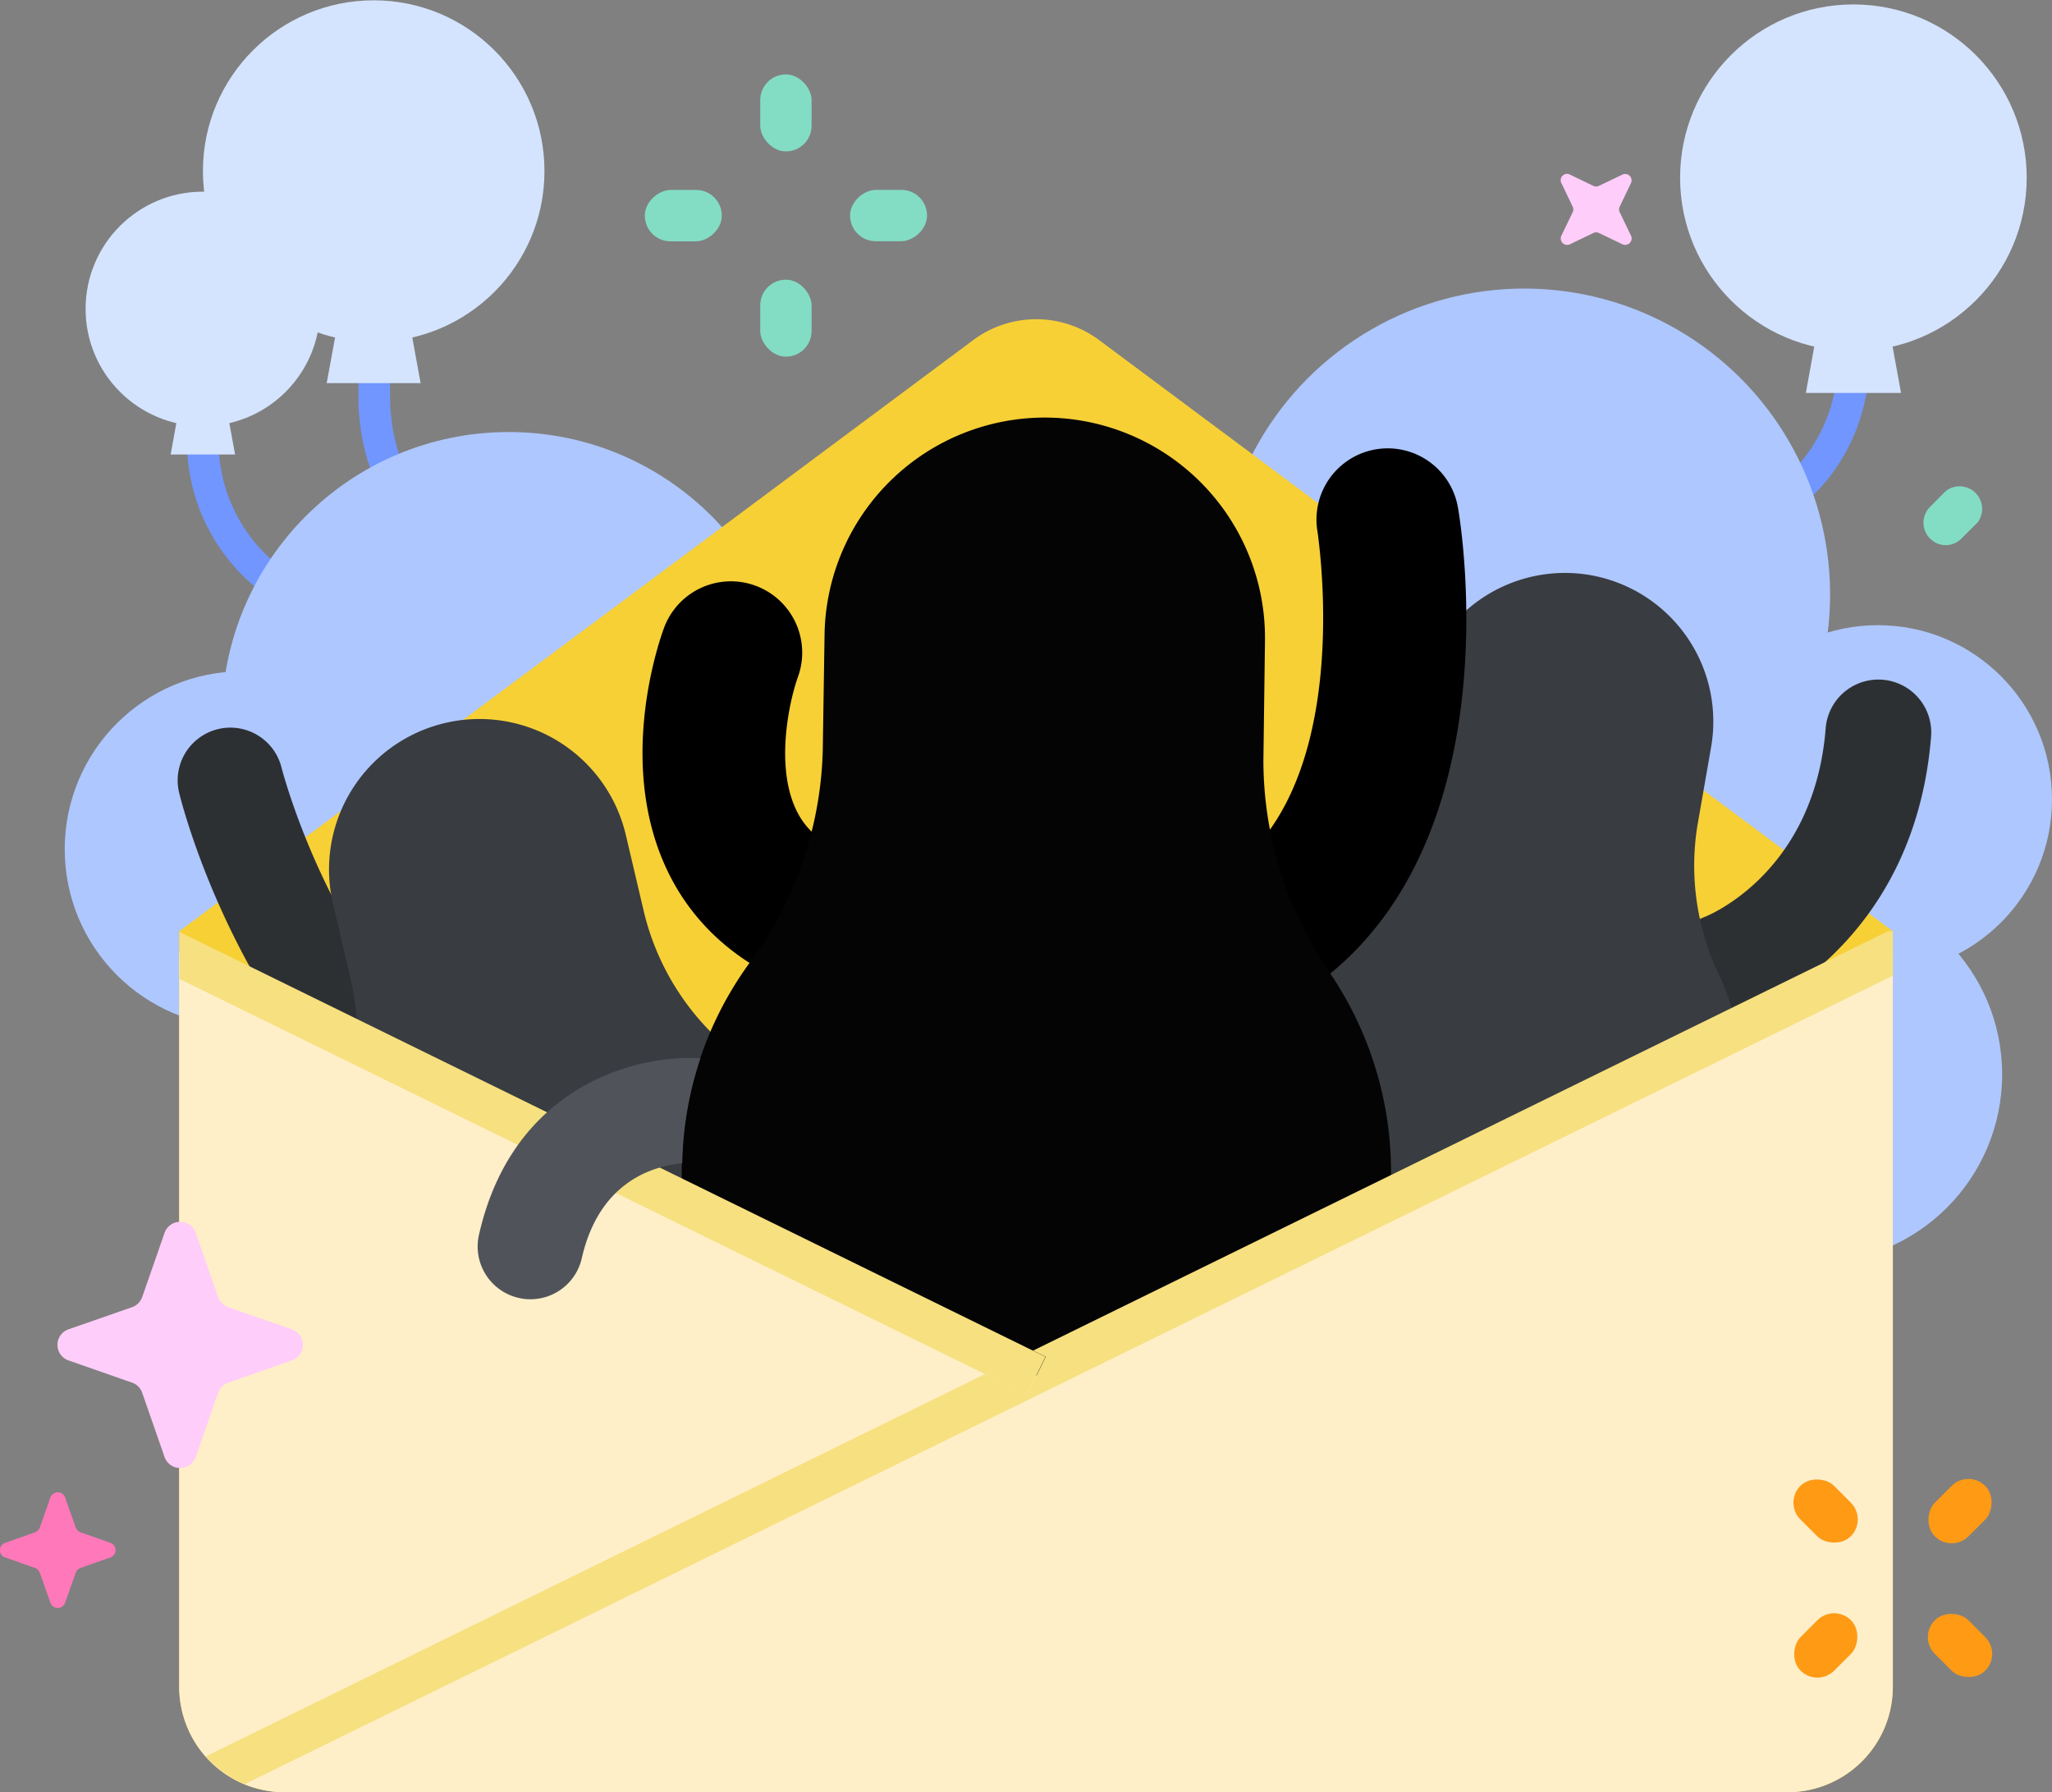<svg xmlns="http://www.w3.org/2000/svg" viewBox="0 0 194.66 169.99"><rect x="0" y="0" width="194.66" height="169.99" fill="#808080" stroke="none"/><defs><style>.cls-1{fill:#7196ff}.cls-2{fill:#d4e4ff}.cls-3{fill:#aec7ff}.cls-4{fill:#f7d036}.cls-5{fill:#2d3033}.cls-6{fill:#393c40}.cls-7{fill:#83ddc5}.cls-12{fill:#f7e080}.cls-14{fill:#ffcdf9}.cls-15{fill:#ff9a15}</style></defs><g id="art"><path class="cls-1" d="M54.49 65.32l-23.09-6a18 18 0 01-13.66-17.1v-9.38h3v9.34a15 15 0 0011.41 14.28l23.09 5.95z"/><path class="cls-1" d="M57.08 69.53L40.25 52.7A21.33 21.33 0 0134 37.49v-9.21h3v9.21a18.37 18.37 0 005.42 13.09l16.79 16.83z"/><path class="cls-2" d="M22.3 43.11h-6.11l.77-4.26h4.56l.78 4.26z"/><circle class="cls-2" cx="19.24" cy="29.3" r="11.12"/><path class="cls-2" d="M39.9 36.34h-8.91l1.14-6.2h6.64l1.13 6.2z"/><circle class="cls-2" cx="35.45" cy="16.23" r="16.2"/><path class="cls-1" d="M140.57 57.64l-.75-2.91 23.09-5.95a15 15 0 0011.41-14.27l1.5-.15h-1.5v-9.2h3v9.38a18 18 0 01-13.66 17.14z"/><circle class="cls-3" cx="48.26" cy="68.2" r="27.22"/><circle class="cls-3" cx="23.02" cy="80.55" r="16.88"/><circle class="cls-3" cx="144.59" cy="56.39" r="29.02"/><circle class="cls-3" cx="172.06" cy="101.91" r="17.87"/><circle class="cls-3" cx="178.14" cy="75.82" r="16.52"/><path class="cls-4" d="M92.32 32.26L17 88.33h162.56l-75.29-56.07a10 10 0 00-11.95 0zM169.56 170H27a10 10 0 01-10-10V88.33h162.56V160a10 10 0 01-10 10z"/><path class="cls-5" d="M49.05 114.43a4.91 4.91 0 01-1.83-.35C24.61 105.22 17.29 76.44 17 75.22a5 5 0 019.71-2.4c.09.34 6.46 25 24.17 32a5 5 0 01-1.82 9.66zM163.54 96.62a5 5 0 01-1.75-9.68c.38-.16 10.32-4.23 11.4-17.86a5 5 0 1110 .79C181.56 90 166 96.06 165.28 96.31a5 5 0 01-1.74.31z"/><path class="cls-6" d="M61.15 86.77l-1.78-7.56a14.26 14.26 0 00-17.15-10.63 14.27 14.27 0 00-10.63 17.15l1.72 7.34A24.09 24.09 0 0132 107.61a22.89 22.89 0 000 17.09 22.55 22.55 0 0022.44 14.36 22.95 22.95 0 0014.31-39.93 24.28 24.28 0 01-7.6-12.36zM161 78.44l1.32-7.57a14.1 14.1 0 00-11.47-16.32A14.1 14.1 0 00134.57 66l-1.29 7.34a23.85 23.85 0 01-6.81 12.73 22.66 22.66 0 00-6.63 15.54 22.29 22.29 0 0014.82 21.77 22.69 22.69 0 0028.49-30.76A23.94 23.94 0 01161 78.44z"/><rect class="cls-7" x="72.12" y="7.06" width="4.87" height="7.3" rx="2.43"/><rect class="cls-7" x="72.12" y="26.53" width="4.87" height="7.3" rx="2.43"/><rect class="cls-7" x="81.86" y="16.8" width="4.87" height="7.3" rx="2.43" transform="rotate(90 84.295 20.445)"/><rect class="cls-7" x="62.39" y="16.8" width="4.87" height="7.3" rx="2.43" transform="rotate(90 64.82 20.45)"/><path class="cls-7" d="M184.6 51.71a2.1 2.1 0 01-1.51-.63 2.12 2.12 0 010-3l1.5-1.51a2.14 2.14 0 013 3l-1.51 1.5a2.12 2.12 0 01-1.48.64z"/><path d="M3.33 145.34l-2.83 1a.73.73 0 000 1.39l2.83 1a.76.76 0 01.45.46l1 2.83a.74.74 0 001.4 0l1-2.83a.76.76 0 01.45-.46l2.83-1a.73.73 0 000-1.39l-2.83-1a.76.76 0 01-.45-.46l-1-2.83a.74.74 0 00-1.4 0l-1 2.83a.76.76 0 01-.45.46z" fill="#ff78b9"/><path d="M50.28 123.23a4.76 4.76 0 01-1.12-.13 5 5 0 01-3.76-6c3.27-14.28 15.29-17.18 21.21-16.71a5 5 0 01-.74 10c-1.45-.08-8.67 0-10.72 9a5 5 0 01-4.87 3.84z" fill="#36393f"/><path d="M81.65 95.09a6.76 6.76 0 01-1.41-.15c-9.51-2-14.15-7.23-16.36-11.25-5.71-10.36-1.4-22.75-.89-24.13a6.76 6.76 0 0112.69 4.69c-.77 2.15-2.29 8.73.07 13 1.25 2.26 3.64 3.73 7.3 4.51a6.76 6.76 0 01-1.4 13.38zM116.87 97A6.76 6.76 0 01114 84.13c15.15-7 11-33.33 11-33.6a6.76 6.76 0 1113.32-2.31c.26 1.49 6.1 36.79-18.65 48.19a6.58 6.58 0 01-2.8.59z"/><path d="M119.85 72.21l.15-11.38a20.9 20.9 0 00-20.57-21.22A20.91 20.91 0 0078.22 60.2l-.17 11a35.43 35.43 0 01-7 20.21A33.52 33.52 0 0065 115.75a33 33 0 0026.77 28.4 33.63 33.63 0 0034.52-51.67 35.55 35.55 0 01-6.44-20.27z" fill="#040405"/><path d="M169.56 170H27a10 10 0 01-10-10V90.33l81.3 40.16 81.26-40.16V160a10 10 0 01-10 10z" fill="#ffefc9"/><path class="cls-12" d="M179.56 92.55v-4.22h-.46L98 128.11l1.2.58-.88 1.8-.89 1.8-4-1.95-73.9 36.25a10.13 10.13 0 003.69 2.64z"/><path fill="none" stroke="#ffefc9" stroke-linecap="round" stroke-linejoin="round" stroke-width="0" d="M98.3 130.49h0"/><path class="cls-12" d="M97.41 132.29l.89-1.8.88-1.8-1.2-.58L17.03 88.4v4.46l76.41 37.48 3.97 1.95z"/><path class="cls-14" d="M12.5 124l-6 2.09a1.56 1.56 0 000 2.95l6 2.1a1.55 1.55 0 011 1l2.09 6a1.57 1.57 0 003 0l2.09-6a1.55 1.55 0 011-1l6-2.1a1.56 1.56 0 000-2.95l-6-2.09a1.6 1.6 0 01-1-1l-2.09-6a1.57 1.57 0 00-3 0l-2.09 6a1.6 1.6 0 01-1 1zM151.15 17.63l-2.22-1.07a.6.6 0 00-.81.81l1.07 2.23a.62.62 0 010 .53l-1.07 2.22a.61.61 0 00.81.82l2.22-1.07a.62.62 0 01.53 0l2.23 1.07a.61.61 0 00.81-.82l-1.07-2.22a.62.62 0 010-.53l1.07-2.23a.61.61 0 00-.81-.81l-2.23 1.07a.62.62 0 01-.53 0z"/><rect class="cls-15" x="183.68" y="139.95" width="4.51" height="6.76" rx="2.25" transform="rotate(45 185.929 143.334)"/><rect class="cls-15" x="170.94" y="152.69" width="4.51" height="6.76" rx="2.25" transform="rotate(45 173.19 156.078)"/><rect class="cls-15" x="183.68" y="152.69" width="4.51" height="6.76" rx="2.25" transform="rotate(135 185.934 156.074)"/><rect class="cls-15" x="170.94" y="139.95" width="4.51" height="6.76" rx="2.25" transform="rotate(135 173.19 143.326)"/><path d="M66.44 100.39c-6-.41-17.8 2.57-21 16.72a5 5 0 003.76 6 4.76 4.76 0 001.12.13 5 5 0 004.87-3.89c1.7-7.46 7-8.77 9.53-9a33.37 33.37 0 011.72-9.96z" fill="#50545a"/><path class="cls-2" d="M180.34 37.27h-9.03l1.14-6.29h6.74l1.15 6.29z"/><circle class="cls-2" cx="175.82" cy="16.86" r="16.44"/></g></svg>